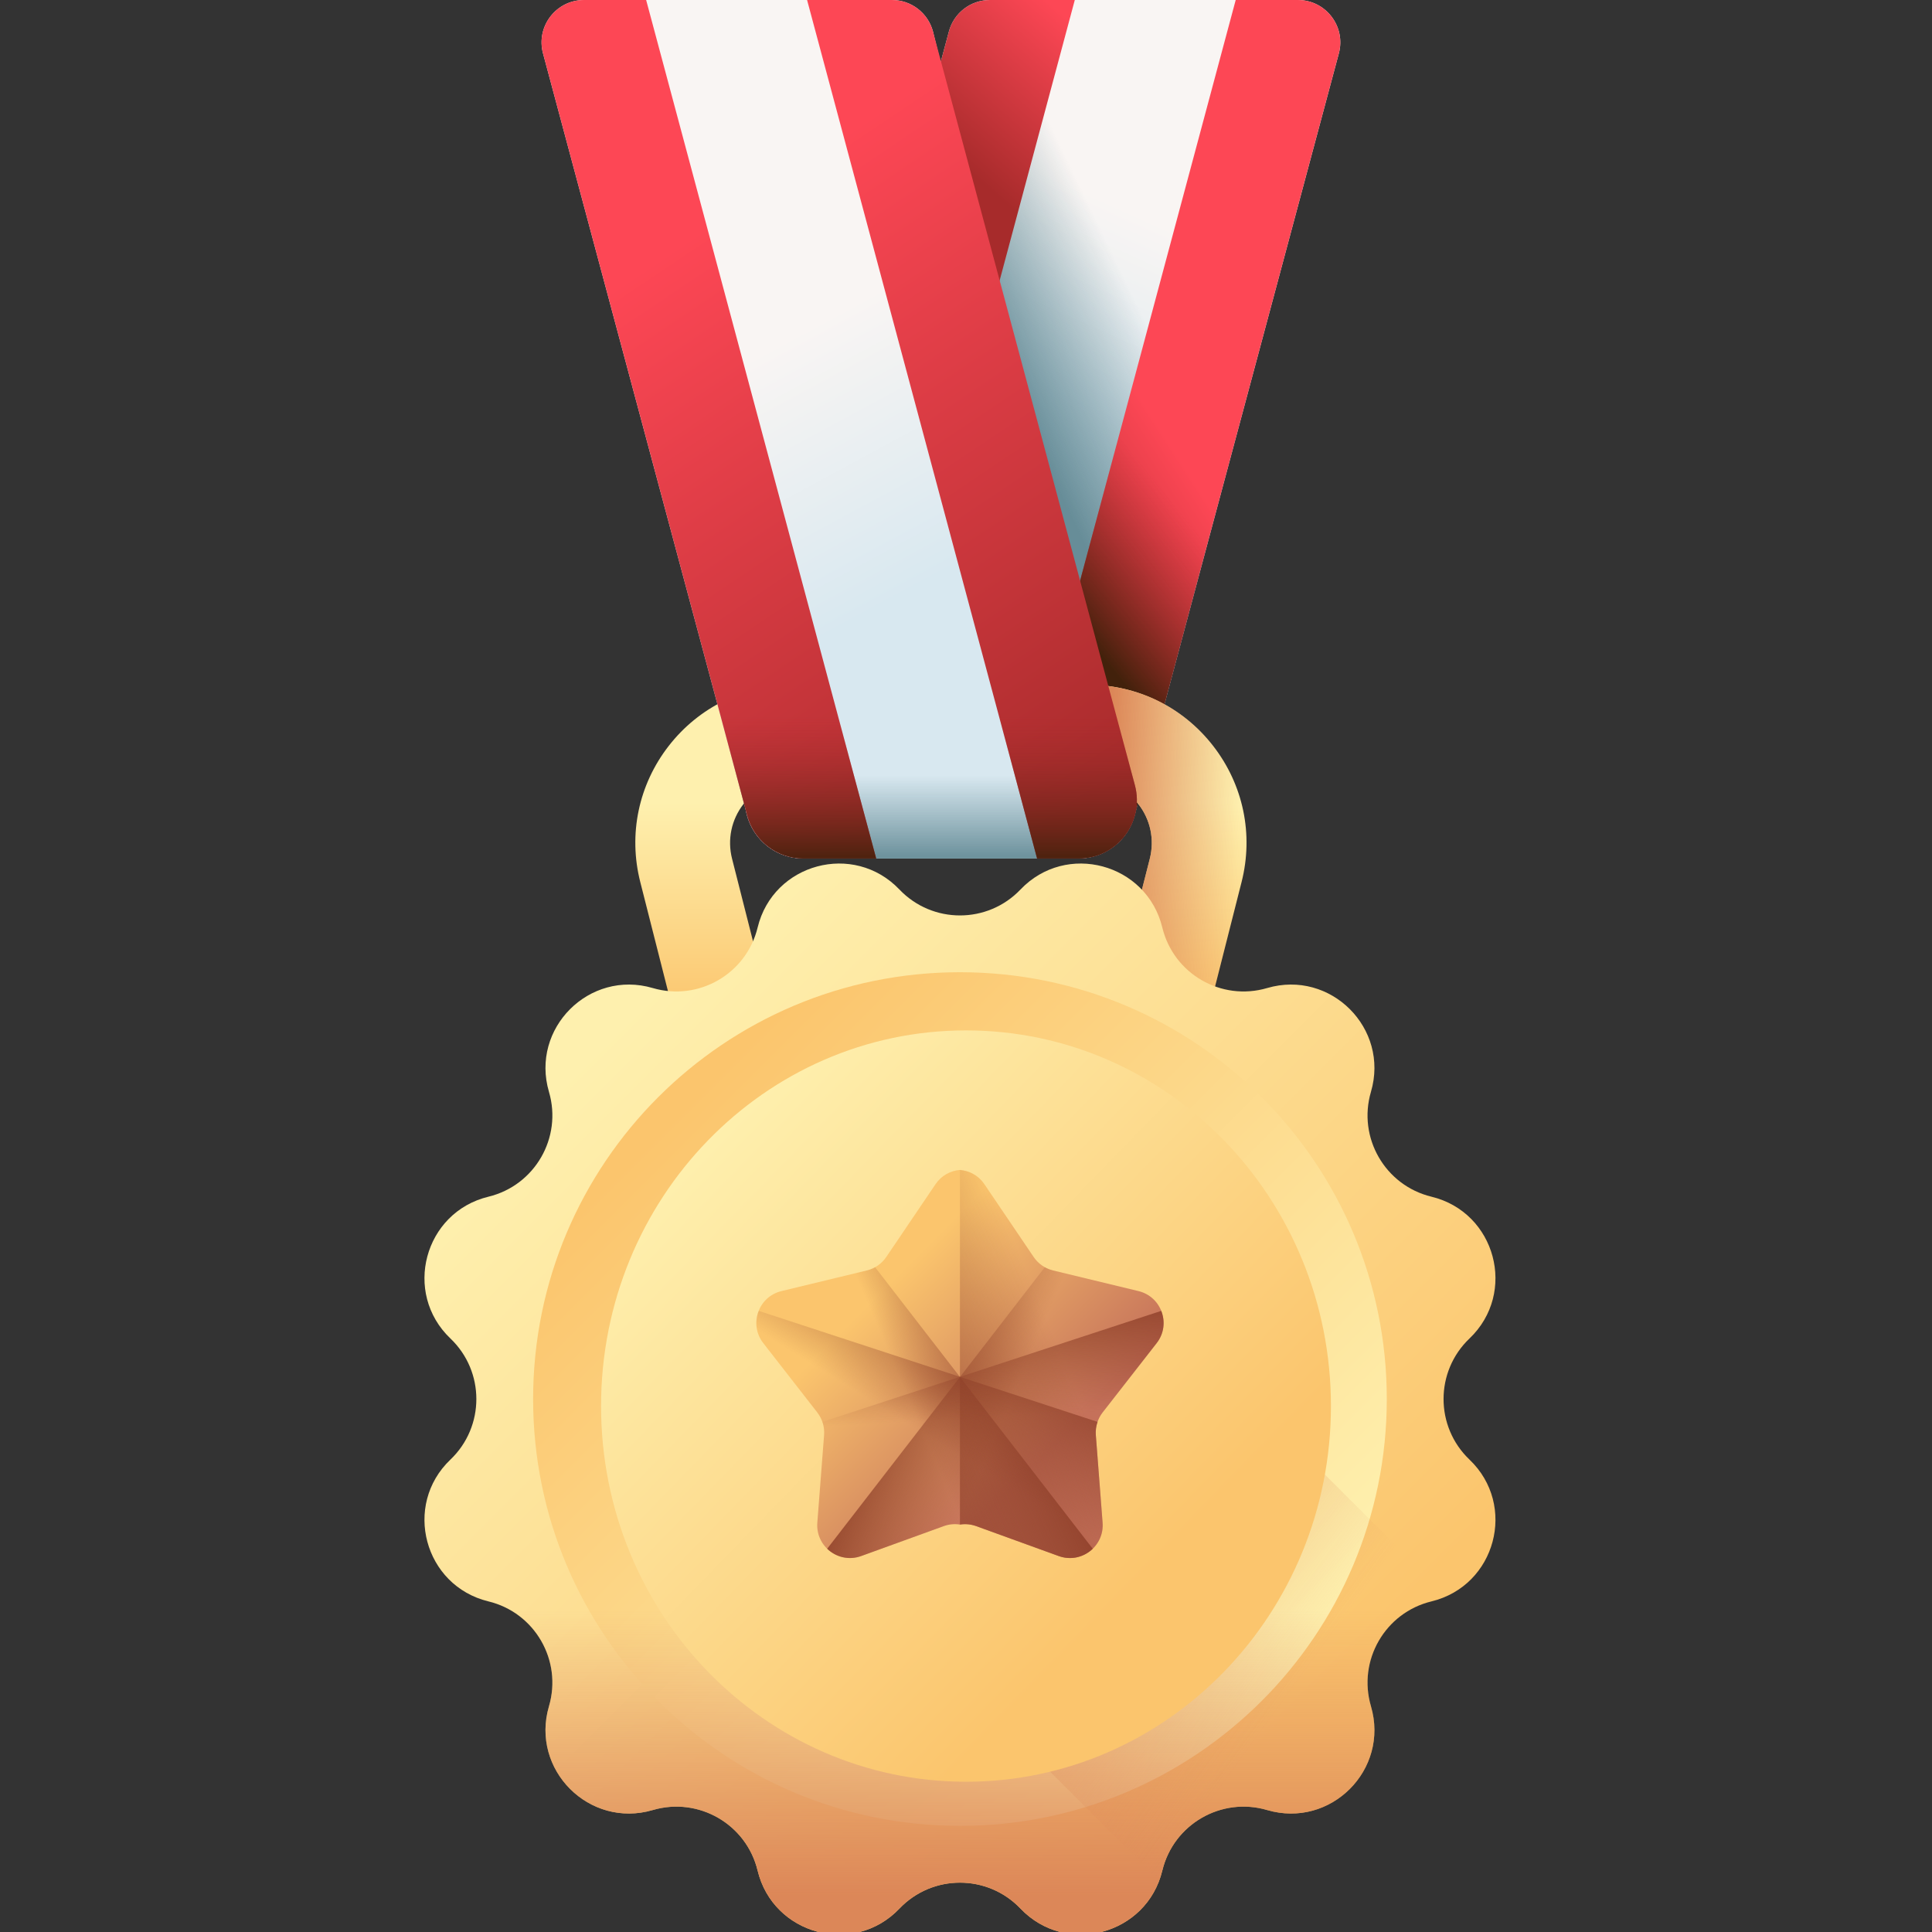 <svg width="90" height="90" viewBox="0 0 90 90" fill="none" xmlns="http://www.w3.org/2000/svg">
<rect x="0" y="0" width="90" height="90" fill="#333333" stroke="none"/>
<g id="bronze-medal 2" clip-path="url(#clip0_5695_257262)">
<g id="Group">
<path id="Vector" d="M50.235 39.992H37.42C35.635 39.992 34.335 38.298 34.797 36.574L44.205 1.464C44.436 0.601 45.219 0 46.113 0H60.461C61.759 0 62.705 1.232 62.369 2.487L52.858 37.979C52.54 39.167 51.465 39.992 50.235 39.992Z" fill="url(#paint0_linear_5695_257262)"/>
<path id="Vector_2" d="M60.295 10.228L52.858 37.98C52.539 39.166 51.464 39.992 50.234 39.992H37.419C35.635 39.992 34.334 38.298 34.797 36.574L44.204 1.465C44.435 0.6 45.219 0 46.112 0H50.067L55.978 5.912L60.295 10.228Z" fill="url(#paint1_linear_5695_257262)"/>
<g id="Group_2">
<path id="Vector_3" d="M62.368 2.487L52.858 37.979C52.54 39.167 51.464 39.992 50.235 39.992H46.848L57.564 0H60.46C61.759 0 62.704 1.232 62.368 2.487Z" fill="url(#paint2_linear_5695_257262)"/>
<path id="Vector_4" d="M60.295 10.228L52.859 37.98C52.539 39.166 51.465 39.992 50.235 39.992H46.848L55.979 5.912L60.295 10.228Z" fill="url(#paint3_linear_5695_257262)"/>
<path id="Vector_5" d="M46.113 0H50.068L39.352 39.992H37.42C35.635 39.992 34.335 38.298 34.797 36.574L44.205 1.464C44.436 0.601 45.219 0 46.113 0Z" fill="url(#paint4_linear_5695_257262)"/>
</g>
</g>
<path id="Vector_6" d="M53.181 52.672H34.483C33.474 52.672 32.593 51.987 32.345 51.009L29.826 41.087C29.262 38.866 29.746 36.555 31.153 34.746C32.56 32.937 34.681 31.9 36.973 31.9H50.691C52.983 31.9 55.104 32.937 56.511 34.746C57.918 36.555 58.402 38.866 57.838 41.087L55.319 51.009C55.071 51.987 54.19 52.672 53.181 52.672ZM36.199 48.26H51.465L53.562 40.002C53.788 39.109 53.594 38.181 53.029 37.455C52.464 36.728 51.612 36.312 50.691 36.312H36.973C36.052 36.312 35.2 36.728 34.635 37.455C34.07 38.181 33.876 39.109 34.102 40.002L36.199 48.26Z" fill="url(#paint5_linear_5695_257262)"/>
<path id="Vector_7" d="M50.691 31.9H49.391V36.312H50.691C51.611 36.312 52.464 36.728 53.029 37.455C53.594 38.181 53.788 39.11 53.562 40.002L51.465 48.26H49.391V52.672H53.181C54.19 52.672 55.07 51.987 55.319 51.009L57.837 41.087C58.401 38.866 57.918 36.555 56.511 34.746C55.104 32.937 52.983 31.9 50.691 31.9Z" fill="url(#paint6_linear_5695_257262)"/>
<g id="Group_3">
<path id="Vector_8" d="M37.429 39.992H50.244C52.03 39.992 52.535 38.298 52.073 36.574L43.46 1.464C43.228 0.601 42.446 0 41.552 0H27.204C25.905 0 24.96 1.232 25.296 2.487L34.806 37.979C35.124 39.167 36.2 39.992 37.429 39.992Z" fill="url(#paint7_linear_5695_257262)"/>
<path id="Vector_9" d="M34.806 37.979C35.124 39.166 36.2 39.992 37.429 39.992H50.244C52.029 39.992 53.329 38.298 52.867 36.574L48.836 21.529H30.398L34.806 37.979Z" fill="url(#paint8_linear_5695_257262)"/>
<g id="Group_4">
<path id="Vector_10" d="M25.296 2.487L34.806 37.979C35.124 39.167 36.2 39.992 37.429 39.992H40.816L30.1 0H27.204C25.905 0 24.959 1.232 25.296 2.487Z" fill="url(#paint9_linear_5695_257262)"/>
<path id="Vector_11" d="M41.552 0H37.597L48.312 39.992H50.244C52.03 39.992 53.329 38.298 52.867 36.574L43.46 1.464C43.228 0.601 42.446 0 41.552 0Z" fill="url(#paint10_linear_5695_257262)"/>
</g>
</g>
<g id="Group_5">
<path id="Vector_12" d="M40.816 39.992H37.429C36.199 39.992 35.125 39.166 34.805 37.98L30.397 21.529H35.869L40.816 39.992Z" fill="url(#paint11_linear_5695_257262)"/>
<path id="Vector_13" d="M50.245 39.992H48.312L43.366 21.529H48.836L52.867 36.573C53.329 38.297 52.029 39.992 50.245 39.992Z" fill="url(#paint12_linear_5695_257262)"/>
</g>
<path id="Vector_14" d="M47.538 41.437C49.665 39.206 53.418 40.212 54.145 43.207C54.669 45.369 56.894 46.654 59.029 46.027C61.986 45.159 64.733 47.906 63.864 50.863C63.237 52.997 64.522 55.223 66.684 55.747C69.68 56.474 70.685 60.226 68.454 62.353C66.844 63.888 66.844 66.457 68.454 67.993C70.685 70.12 69.68 73.872 66.684 74.599C64.522 75.123 63.237 77.348 63.864 79.483C64.733 82.44 61.986 85.187 59.029 84.319C56.894 83.692 54.669 84.976 54.145 87.138C53.418 90.134 49.666 91.139 47.538 88.908C46.003 87.298 43.434 87.298 41.899 88.908C39.772 91.139 36.019 90.134 35.293 87.138C34.769 84.976 32.543 83.692 30.409 84.319C27.451 85.187 24.704 82.44 25.573 79.483C26.2 77.348 24.915 75.123 22.753 74.599C19.758 73.872 18.752 70.12 20.983 67.993C22.593 66.457 22.593 63.888 20.983 62.353C18.752 60.226 19.758 56.474 22.753 55.747C24.915 55.223 26.2 52.997 25.573 50.863C24.704 47.906 27.452 45.159 30.409 46.027C32.543 46.654 34.769 45.369 35.293 43.207C36.019 40.212 39.772 39.206 41.899 41.437C43.434 43.047 46.003 43.047 47.538 41.437Z" fill="url(#paint13_linear_5695_257262)"/>
<path id="Vector_15" d="M44.718 85.056C55.7 85.056 64.602 76.154 64.602 65.173C64.602 54.192 55.7 45.29 44.718 45.29C33.737 45.29 24.835 54.192 24.835 65.173C24.835 76.154 33.737 85.056 44.718 85.056Z" fill="url(#paint14_linear_5695_257262)"/>
<path id="Vector_16" d="M22.177 64.884C22.26 66.004 21.864 67.153 20.983 67.993C18.752 70.12 19.758 73.873 22.753 74.599C24.915 75.124 26.2 77.349 25.573 79.483C24.704 82.441 27.452 85.188 30.409 84.319C32.543 83.692 34.769 84.977 35.293 87.139C36.019 90.134 39.772 91.14 41.899 88.909C43.434 87.299 46.003 87.299 47.538 88.909C49.665 91.14 53.418 90.134 54.145 87.139C54.669 84.977 56.894 83.692 59.029 84.319C61.986 85.188 64.733 82.441 63.864 79.483C63.237 77.349 64.522 75.124 66.684 74.599C69.68 73.873 70.685 70.12 68.454 67.993C67.573 67.153 67.178 66.004 67.261 64.884H22.177Z" fill="url(#paint15_linear_5695_257262)"/>
<path id="Vector_17" d="M54.095 61.066L51.868 61.175L45.858 55.165L38.533 72.147L53.997 87.611C54.054 87.459 54.105 87.302 54.145 87.138C54.669 84.976 56.894 83.692 59.029 84.319C61.986 85.187 64.733 82.44 63.864 79.483C63.237 77.348 64.522 75.123 66.684 74.599C66.932 74.538 67.166 74.456 67.386 74.357L54.095 61.066Z" fill="url(#paint16_linear_5695_257262)"/>
<path id="Vector_18" d="M45 83C54.389 83 62 75.165 62 65.5C62 55.835 54.389 48 45 48C35.611 48 28 55.835 28 65.5C28 75.165 35.611 83 45 83Z" fill="url(#paint17_linear_5695_257262)"/>
<g id="Group_6">
<path id="Vector_19" d="M53.035 60.144L49.058 59.183C48.688 59.094 48.364 58.87 48.151 58.554L45.858 55.165C45.581 54.755 45.156 54.535 44.719 54.5C44.282 54.535 43.857 54.755 43.58 55.165L41.287 58.554C41.073 58.87 40.75 59.094 40.38 59.183L36.403 60.144C35.324 60.405 34.874 61.693 35.557 62.568L38.071 65.796C38.305 66.097 38.419 66.473 38.389 66.853L38.074 70.932C37.989 72.039 39.074 72.865 40.118 72.486L43.965 71.092C44.208 71.004 44.467 70.981 44.719 71.02C44.97 70.981 45.23 71.004 45.473 71.092L49.32 72.486C50.363 72.865 51.449 72.039 51.363 70.932L51.048 66.853C51.019 66.473 51.132 66.096 51.366 65.796L53.881 62.568C54.563 61.693 54.114 60.405 53.035 60.144Z" fill="url(#paint18_linear_5695_257262)"/>
<path id="Vector_20" d="M45.472 71.092L49.319 72.486C50.363 72.865 51.449 72.039 51.363 70.932L51.048 66.853C51.019 66.473 51.132 66.096 51.366 65.796L53.881 62.568C54.563 61.693 54.113 60.405 53.034 60.144L49.057 59.183C48.687 59.094 48.364 58.87 48.15 58.554L45.858 55.165C45.58 54.755 45.156 54.535 44.718 54.5V71.02C44.97 70.981 45.229 71.004 45.472 71.092Z" fill="url(#paint19_linear_5695_257262)"/>
<path id="Vector_21" d="M53.035 60.144L49.057 59.183C48.922 59.151 48.792 59.099 48.672 59.032L38.533 72.147C38.931 72.531 39.531 72.699 40.118 72.486L43.965 71.092C44.208 71.004 44.467 70.981 44.719 71.02C44.97 70.981 45.23 71.004 45.473 71.092L49.32 72.486C50.363 72.865 51.449 72.039 51.363 70.932L51.048 66.853C51.019 66.473 51.132 66.096 51.366 65.796L53.881 62.568C54.563 61.693 54.113 60.405 53.035 60.144Z" fill="url(#paint20_linear_5695_257262)"/>
<path id="Vector_22" d="M36.402 60.144L40.38 59.183C40.515 59.151 40.645 59.099 40.765 59.032L50.904 72.147C50.506 72.531 49.906 72.699 49.319 72.486L45.472 71.092C45.229 71.004 44.97 70.981 44.718 71.02C44.467 70.981 44.208 71.004 43.964 71.092L40.117 72.486C39.074 72.865 37.988 72.039 38.074 70.932L38.389 66.853C38.418 66.473 38.305 66.096 38.071 65.796L35.556 62.568C34.874 61.693 35.324 60.405 36.402 60.144Z" fill="url(#paint21_linear_5695_257262)"/>
<path id="Vector_23" d="M35.344 61.066C35.155 61.543 35.2 62.111 35.556 62.568L38.071 65.796C38.305 66.096 38.418 66.473 38.389 66.853L38.074 70.932C37.988 72.039 39.074 72.864 40.117 72.486L43.964 71.092C44.207 71.004 44.466 70.981 44.718 71.02C44.97 70.981 45.229 71.004 45.472 71.092L49.319 72.486C50.363 72.864 51.449 72.039 51.363 70.932L51.048 66.853C51.032 66.642 51.061 66.433 51.129 66.237L35.344 61.066Z" fill="url(#paint22_linear_5695_257262)"/>
<path id="Vector_24" d="M54.095 61.066C54.284 61.543 54.239 62.111 53.882 62.568L51.368 65.796C51.134 66.096 51.02 66.473 51.05 66.853L51.365 70.932C51.45 72.039 50.365 72.864 49.321 72.486L45.474 71.092C45.231 71.004 44.972 70.981 44.72 71.02C44.469 70.981 44.209 71.004 43.966 71.092L40.119 72.486C39.076 72.864 37.99 72.039 38.076 70.932L38.391 66.853C38.407 66.642 38.378 66.433 38.31 66.237L54.095 61.066Z" fill="url(#paint23_linear_5695_257262)"/>
</g>
</g>
<defs>
<linearGradient id="paint0_linear_5695_257262" x1="52.928" y1="9.95" x2="48.31" y2="20.226" gradientUnits="userSpaceOnUse">
<stop stop-color="#F9F5F3"/>
<stop offset="1" stop-color="#D8E8F0"/>
</linearGradient>
<linearGradient id="paint1_linear_5695_257262" x1="54.357" y1="17.059" x2="48.004" y2="20.118" gradientUnits="userSpaceOnUse">
<stop stop-color="#678D98" stop-opacity="0"/>
<stop offset="0.996" stop-color="#678D98" stop-opacity="0.996"/>
<stop offset="1" stop-color="#678D98"/>
</linearGradient>
<linearGradient id="paint2_linear_5695_257262" x1="54.15" y1="20.093" x2="46.503" y2="25.034" gradientUnits="userSpaceOnUse">
<stop stop-color="#FD4755"/>
<stop offset="1" stop-color="#A72B2B"/>
</linearGradient>
<linearGradient id="paint3_linear_5695_257262" x1="54.002" y1="22.616" x2="48.472" y2="27.087" gradientUnits="userSpaceOnUse">
<stop stop-color="#A72B2B" stop-opacity="0"/>
<stop offset="1" stop-color="#42210B"/>
</linearGradient>
<linearGradient id="paint4_linear_5695_257262" x1="54.976" y1="5.412" x2="49.446" y2="11.765" gradientUnits="userSpaceOnUse">
<stop stop-color="#FD4755"/>
<stop offset="1" stop-color="#A72B2B"/>
</linearGradient>
<linearGradient id="paint5_linear_5695_257262" x1="43.832" y1="37.412" x2="43.832" y2="47.294" gradientUnits="userSpaceOnUse">
<stop stop-color="#FEF0AE"/>
<stop offset="1" stop-color="#FBC56D"/>
</linearGradient>
<linearGradient id="paint6_linear_5695_257262" x1="57.627" y1="42.504" x2="51.538" y2="42.328" gradientUnits="userSpaceOnUse">
<stop stop-color="#DC8758" stop-opacity="0"/>
<stop offset="0.996" stop-color="#DC8758" stop-opacity="0.996"/>
<stop offset="1" stop-color="#DC8758"/>
</linearGradient>
<linearGradient id="paint7_linear_5695_257262" x1="36.919" y1="15.643" x2="43.133" y2="27.151" gradientUnits="userSpaceOnUse">
<stop stop-color="#F9F5F3"/>
<stop offset="1" stop-color="#D8E8F0"/>
</linearGradient>
<linearGradient id="paint8_linear_5695_257262" x1="41.679" y1="36.118" x2="41.679" y2="40.117" gradientUnits="userSpaceOnUse">
<stop stop-color="#678D98" stop-opacity="0"/>
<stop offset="0.996" stop-color="#678D98" stop-opacity="0.996"/>
<stop offset="1" stop-color="#678D98"/>
</linearGradient>
<linearGradient id="paint9_linear_5695_257262" x1="28.622" y1="13.412" x2="46.622" y2="40.235" gradientUnits="userSpaceOnUse">
<stop stop-color="#FD4755"/>
<stop offset="1" stop-color="#A72B2B"/>
</linearGradient>
<linearGradient id="paint10_linear_5695_257262" x1="37.185" y1="7.666" x2="55.185" y2="34.489" gradientUnits="userSpaceOnUse">
<stop stop-color="#FD4755"/>
<stop offset="1" stop-color="#A72B2B"/>
</linearGradient>
<linearGradient id="paint11_linear_5695_257262" x1="35.606" y1="33.294" x2="35.606" y2="40.353" gradientUnits="userSpaceOnUse">
<stop stop-color="#A72B2B" stop-opacity="0"/>
<stop offset="1" stop-color="#42210B"/>
</linearGradient>
<linearGradient id="paint12_linear_5695_257262" x1="48.163" y1="33.294" x2="48.163" y2="40.353" gradientUnits="userSpaceOnUse">
<stop stop-color="#A72B2B" stop-opacity="0"/>
<stop offset="1" stop-color="#42210B"/>
</linearGradient>
<linearGradient id="paint13_linear_5695_257262" x1="28.044" y1="48.499" x2="59.877" y2="80.331" gradientUnits="userSpaceOnUse">
<stop stop-color="#FEF0AE"/>
<stop offset="1" stop-color="#FBC56D"/>
</linearGradient>
<linearGradient id="paint14_linear_5695_257262" x1="57.633" y1="78.087" x2="31.427" y2="51.882" gradientUnits="userSpaceOnUse">
<stop stop-color="#FEF0AE"/>
<stop offset="1" stop-color="#FBC56D"/>
</linearGradient>
<linearGradient id="paint15_linear_5695_257262" x1="44.719" y1="75.031" x2="44.719" y2="88.296" gradientUnits="userSpaceOnUse">
<stop stop-color="#DC8758" stop-opacity="0"/>
<stop offset="0.996" stop-color="#DC8758" stop-opacity="0.996"/>
<stop offset="1" stop-color="#DC8758"/>
</linearGradient>
<linearGradient id="paint16_linear_5695_257262" x1="60.158" y1="78.766" x2="39.334" y2="63.678" gradientUnits="userSpaceOnUse">
<stop stop-color="#DC8758" stop-opacity="0"/>
<stop offset="0.996" stop-color="#DC8758" stop-opacity="0.996"/>
<stop offset="1" stop-color="#DC8758"/>
</linearGradient>
<linearGradient id="paint17_linear_5695_257262" x1="32.642" y1="52.778" x2="53.574" y2="73.112" gradientUnits="userSpaceOnUse">
<stop stop-color="#FEF0AE"/>
<stop offset="1" stop-color="#FBC56D"/>
</linearGradient>
<linearGradient id="paint18_linear_5695_257262" x1="40.494" y1="60.696" x2="48.112" y2="68.314" gradientUnits="userSpaceOnUse">
<stop stop-color="#FBC56D"/>
<stop offset="1" stop-color="#C5715A"/>
</linearGradient>
<linearGradient id="paint19_linear_5695_257262" x1="49.283" y1="62.773" x2="38.754" y2="67.126" gradientUnits="userSpaceOnUse">
<stop stop-color="#8C3D27" stop-opacity="0"/>
<stop offset="1" stop-color="#8C3D27"/>
</linearGradient>
<linearGradient id="paint20_linear_5695_257262" x1="46.534" y1="66.51" x2="40.769" y2="64.039" gradientUnits="userSpaceOnUse">
<stop stop-color="#8C3D27" stop-opacity="0"/>
<stop offset="1" stop-color="#8C3D27"/>
</linearGradient>
<linearGradient id="paint21_linear_5695_257262" x1="42.903" y1="66.51" x2="48.668" y2="64.039" gradientUnits="userSpaceOnUse">
<stop stop-color="#8C3D27" stop-opacity="0"/>
<stop offset="1" stop-color="#8C3D27"/>
</linearGradient>
<linearGradient id="paint22_linear_5695_257262" x1="43.031" y1="66.799" x2="46.737" y2="60.843" gradientUnits="userSpaceOnUse">
<stop stop-color="#8C3D27" stop-opacity="0"/>
<stop offset="1" stop-color="#8C3D27"/>
</linearGradient>
<linearGradient id="paint23_linear_5695_257262" x1="46.122" y1="66.047" x2="45.813" y2="60.224" gradientUnits="userSpaceOnUse">
<stop stop-color="#8C3D27" stop-opacity="0"/>
<stop offset="1" stop-color="#8C3D27"/>
</linearGradient>
<clipPath id="clip0_5695_257262">
<rect width="90" height="90" fill="white"/>
</clipPath>
</defs>
</svg>
